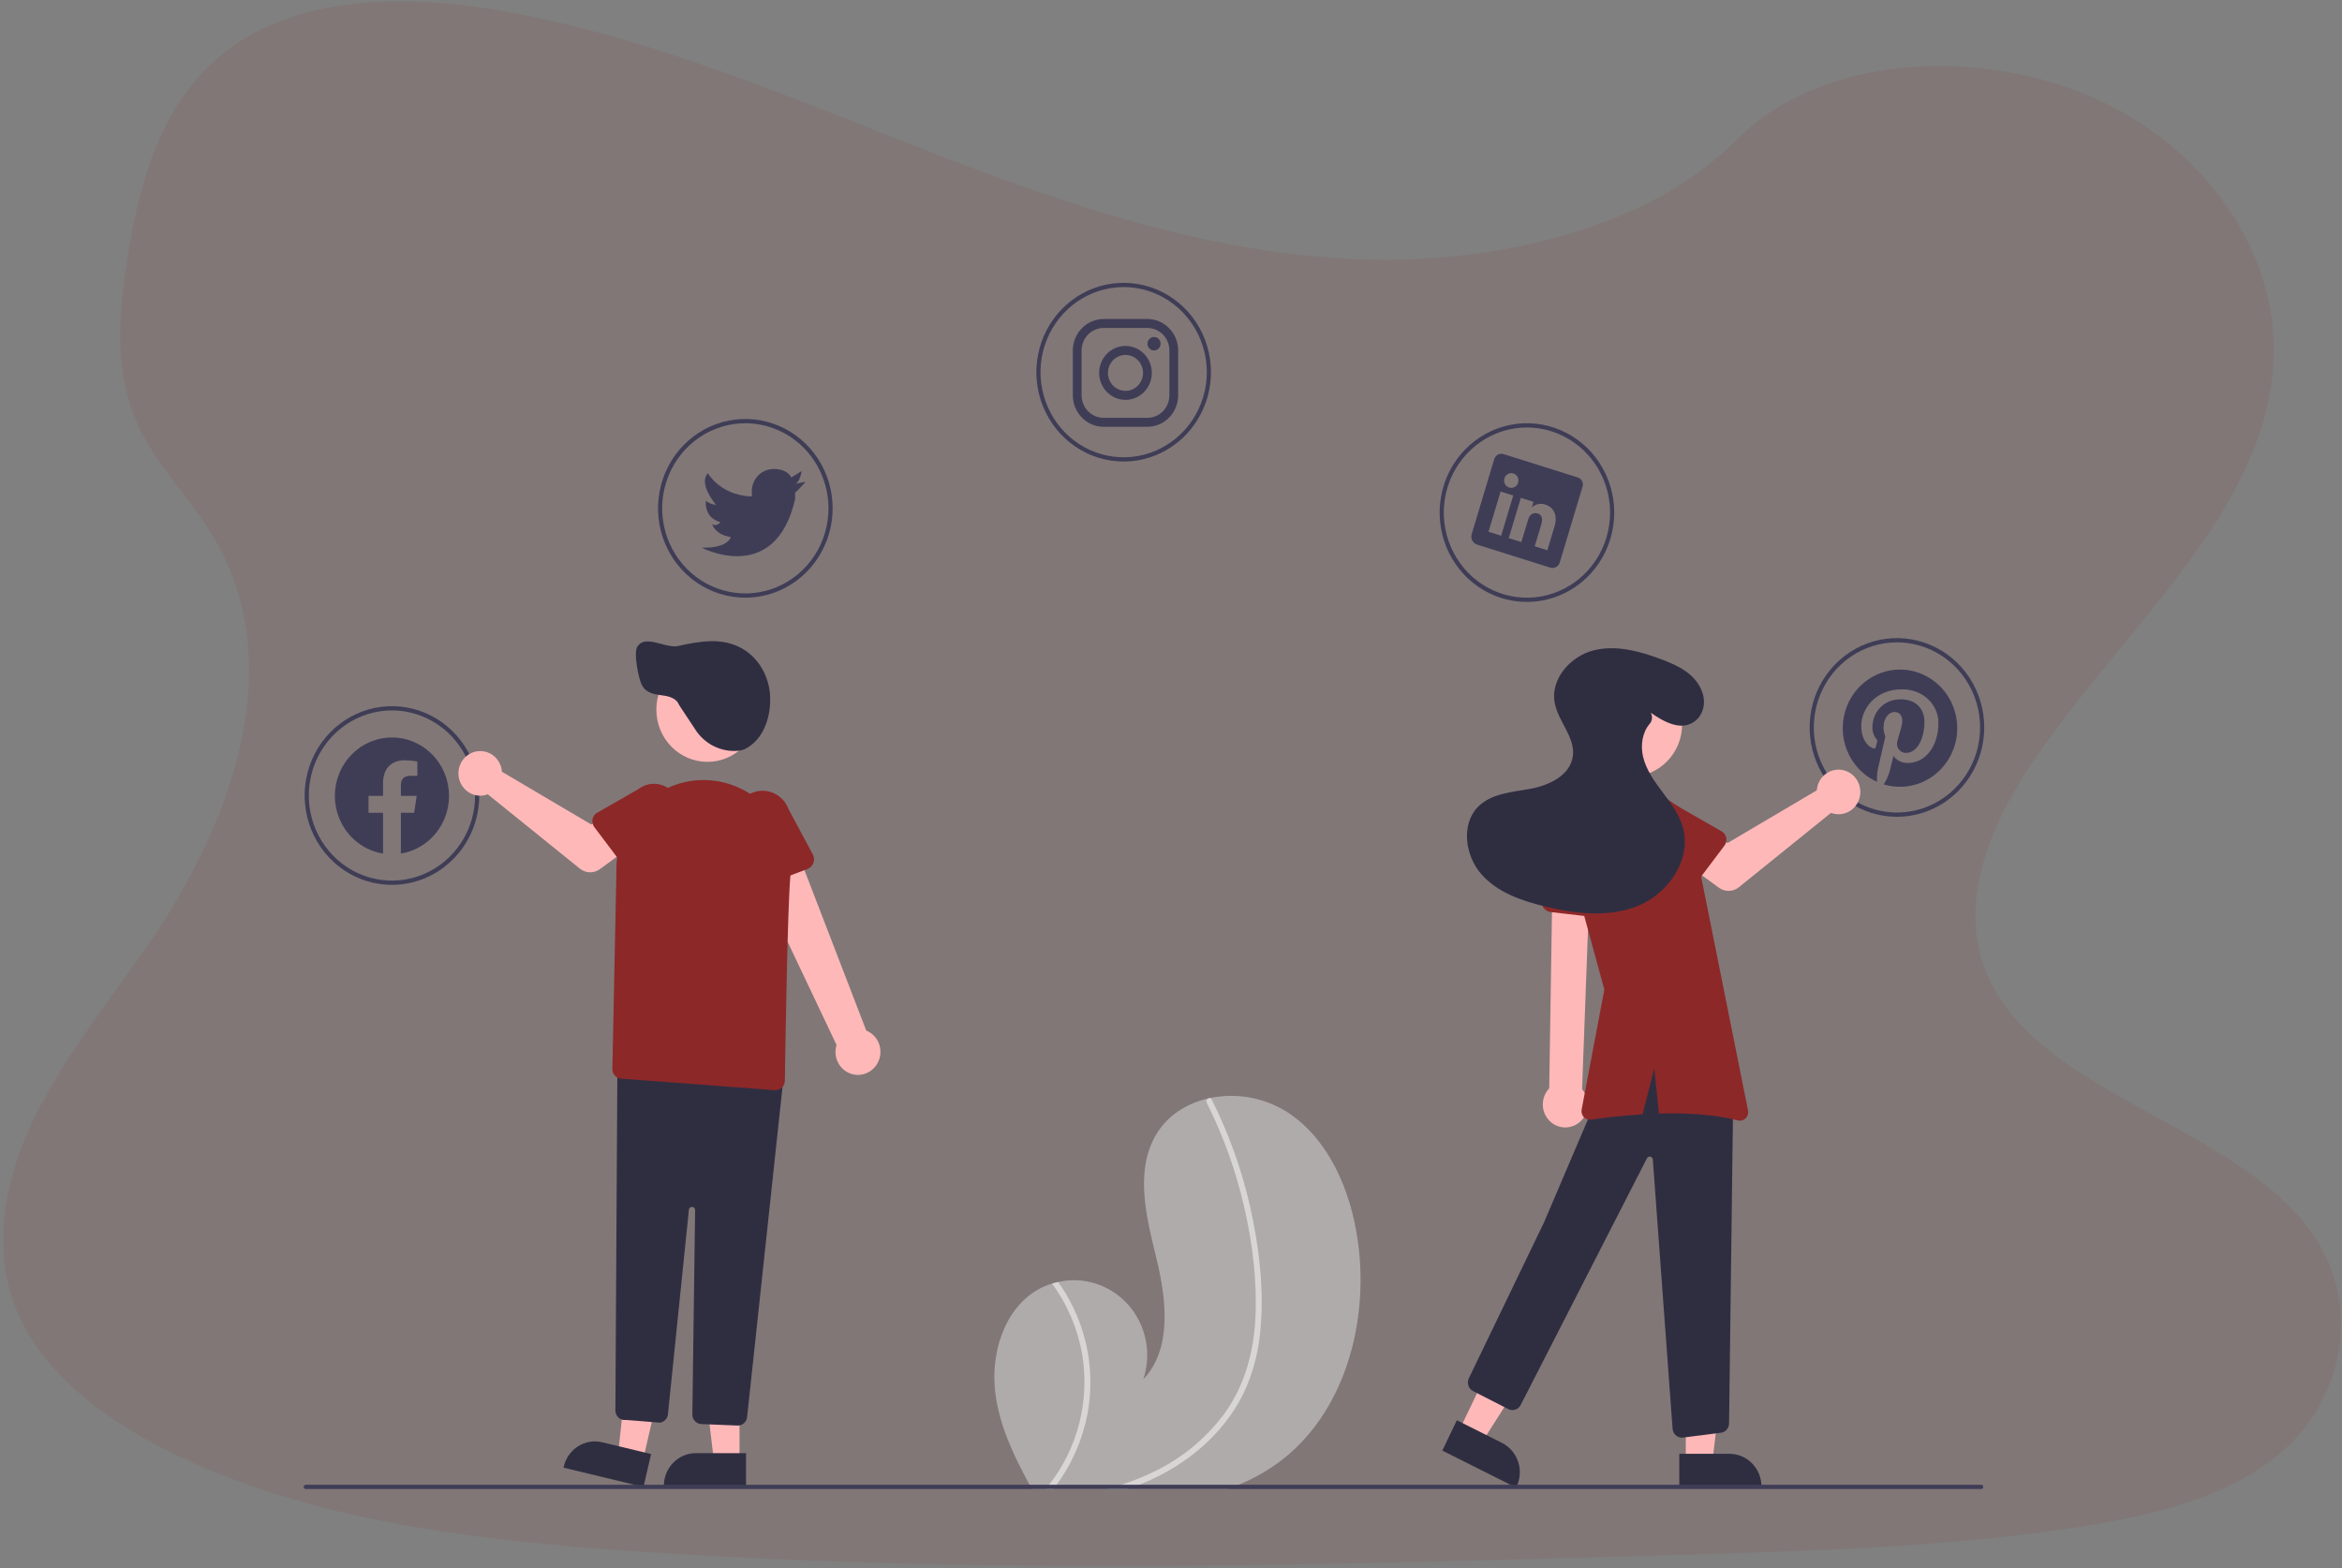 <svg width="563" height="377" viewBox="0 0 563 377" fill="none" xmlns="http://www.w3.org/2000/svg">
<rect x="0" y="0" width="563" height="377" fill="#808080" stroke="none"/>
<path opacity="0.1" d="M327.289 62.347C291.26 61.094 256.947 49.465 224.18 36.739C191.414 24.014 158.96 9.913 123.772 3.172C101.176 -1.165 75.307 -1.777 57.082 10.342C39.546 22.032 33.879 42.156 30.834 60.844C28.541 74.911 27.194 89.707 33.473 102.873C37.837 112.014 45.575 119.696 50.93 128.48C69.562 158.942 56.391 196.507 36.206 226.25C26.743 240.2 15.748 253.527 8.439 268.368C1.13 283.21 -2.249 300.238 4.147 315.386C10.482 330.416 25.585 341.683 41.946 349.621C75.174 365.732 114.314 370.347 152.508 372.958C237.029 378.741 321.995 376.236 406.738 373.731C438.101 372.802 469.598 371.861 500.45 367.012C517.584 364.318 535.27 360.043 547.706 349.755C563.499 336.656 567.413 314.473 556.83 298.051C539.083 270.501 490.029 263.653 477.609 234.088C470.784 217.816 477.793 199.685 487.718 184.594C509.006 152.212 544.683 123.81 546.559 86.796C547.851 61.378 530.7 35.921 504.179 23.891C476.384 11.282 437.834 12.869 417.337 33.739C396.211 55.182 359.103 63.449 327.289 62.347Z" fill="#8D2828"/>
<g clip-path="url(#clip0)">
<path opacity="0.5" d="M307.418 351.566C304.417 353.768 301.163 355.585 297.729 356.977C296.83 357.345 295.925 357.688 295.005 358H248.068C247.878 357.662 247.693 357.32 247.503 356.977C243.695 350.001 240.242 342.753 239.263 334.872C238.089 325.41 241.382 314.694 249.522 310.045C250.588 309.437 251.718 308.953 252.89 308.603C253.375 308.449 253.869 308.327 254.369 308.219C257.42 307.526 260.597 307.677 263.572 308.657C266.548 309.637 269.214 311.41 271.298 313.795C273.382 316.179 274.808 319.089 275.429 322.224C276.05 325.359 275.844 328.607 274.832 331.634C281.733 324.392 280.444 312.649 278.065 302.834C275.682 293.019 272.793 282.094 277.646 273.276C280.339 268.371 285.081 265.328 290.398 264.1C290.563 264.065 290.728 264.029 290.888 263.998C297.227 262.684 303.817 263.866 309.342 267.307C319.516 273.864 324.738 286.308 326.432 298.491C329.166 318.101 323.119 339.981 307.418 351.566Z" fill="#E0E0E0"/>
<path opacity="0.5" d="M258.053 314.469C261.81 322.278 263.009 331.118 261.47 339.679C260.31 345.956 257.752 351.875 253.995 356.977C253.74 357.325 253.48 357.668 253.215 358H251.361C251.646 357.668 251.926 357.325 252.191 356.977C255.603 352.626 258.077 347.586 259.45 342.186C260.823 336.787 261.063 331.151 260.156 325.65C259.08 319.461 256.59 313.62 252.89 308.603C253.375 308.449 253.87 308.327 254.37 308.219C255.777 310.186 257.009 312.278 258.053 314.469V314.469Z" fill="white"/>
<path opacity="0.5" d="M302.956 320.131C302.555 324.456 301.54 328.698 299.943 332.723C298.471 336.286 296.487 339.602 294.056 342.564C289.094 348.676 282.528 353.274 275.397 356.333C274.877 356.558 274.353 356.772 273.823 356.977C272.903 357.345 271.974 357.683 271.04 358H265.978C267.172 357.693 268.361 357.35 269.536 356.977C272.328 356.088 275.052 354.989 277.686 353.688C284.381 350.44 290.194 345.56 294.616 339.475C299.358 332.775 301.452 324.719 301.812 316.53C302.192 307.769 301.077 298.849 299.123 290.323C297.129 281.584 294.097 273.128 290.094 265.144C290.004 264.963 289.986 264.754 290.042 264.56C290.099 264.366 290.227 264.201 290.398 264.1C290.543 264.003 290.718 263.966 290.888 263.998C290.971 264.02 291.049 264.061 291.114 264.117C291.18 264.174 291.233 264.245 291.268 264.325C291.763 265.313 292.247 266.3 292.712 267.297C296.592 275.612 299.451 284.388 301.222 293.423C302.936 302.138 303.855 311.257 302.956 320.131Z" fill="white"/>
<path d="M94.223 212.744C90.072 212.744 86.014 211.484 82.562 209.124C79.111 206.764 76.421 203.409 74.832 199.483C73.244 195.558 72.828 191.239 73.638 187.072C74.448 182.905 76.447 179.077 79.382 176.073C82.317 173.069 86.057 171.023 90.128 170.194C94.199 169.365 98.419 169.791 102.254 171.416C106.089 173.042 109.367 175.796 111.673 179.328C113.98 182.861 115.21 187.014 115.21 191.263C115.204 196.958 112.991 202.418 109.056 206.445C105.122 210.473 99.787 212.738 94.223 212.744V212.744ZM94.223 170.804C90.269 170.804 86.405 172.004 83.118 174.252C79.831 176.5 77.269 179.695 75.756 183.434C74.243 187.172 73.847 191.285 74.618 195.254C75.39 199.223 77.293 202.868 80.089 205.729C82.884 208.59 86.446 210.539 90.323 211.328C94.201 212.118 98.219 211.712 101.872 210.164C105.524 208.616 108.646 205.993 110.842 202.629C113.039 199.265 114.211 195.309 114.211 191.263C114.205 185.839 112.097 180.639 108.35 176.803C104.603 172.968 99.522 170.81 94.223 170.804V170.804Z" fill="#3F3D56"/>
<path d="M179.173 143.697C175.022 143.697 170.964 142.437 167.513 140.076C164.061 137.716 161.371 134.361 159.783 130.436C158.194 126.511 157.779 122.191 158.588 118.024C159.398 113.857 161.397 110.03 164.332 107.025C167.267 104.021 171.007 101.975 175.078 101.146C179.15 100.318 183.37 100.743 187.205 102.369C191.04 103.995 194.317 106.748 196.624 110.281C198.93 113.813 200.161 117.967 200.161 122.215C200.154 127.91 197.941 133.371 194.007 137.398C190.072 141.425 184.737 143.69 179.173 143.697ZM179.173 101.757C175.22 101.757 171.355 102.956 168.068 105.204C164.781 107.453 162.219 110.648 160.706 114.386C159.193 118.124 158.797 122.238 159.569 126.206C160.34 130.175 162.244 133.82 165.039 136.682C167.834 139.543 171.396 141.491 175.273 142.281C179.151 143.07 183.17 142.665 186.822 141.116C190.475 139.568 193.596 136.946 195.793 133.581C197.989 130.217 199.161 126.261 199.161 122.215C199.155 116.791 197.047 111.591 193.3 107.756C189.553 103.92 184.472 101.763 179.173 101.757V101.757Z" fill="#3F3D56"/>
<path d="M270.12 110.963C265.969 110.963 261.911 109.703 258.46 107.343C255.009 104.982 252.318 101.627 250.73 97.702C249.141 93.777 248.726 89.458 249.536 85.291C250.345 81.124 252.344 77.296 255.28 74.292C258.215 71.287 261.954 69.242 266.026 68.413C270.097 67.584 274.317 68.009 278.152 69.635C281.987 71.261 285.265 74.014 287.571 77.547C289.877 81.08 291.108 85.233 291.108 89.481C291.102 95.177 288.888 100.637 284.954 104.664C281.019 108.691 275.685 110.957 270.12 110.963ZM270.12 69.023C266.167 69.023 262.302 70.223 259.015 72.471C255.728 74.719 253.166 77.914 251.653 81.652C250.14 85.391 249.745 89.504 250.516 93.473C251.287 97.441 253.191 101.087 255.986 103.948C258.782 106.809 262.343 108.758 266.221 109.547C270.098 110.336 274.117 109.931 277.769 108.383C281.422 106.834 284.544 104.212 286.74 100.848C288.936 97.483 290.109 93.528 290.109 89.481C290.103 84.057 287.995 78.857 284.247 75.022C280.5 71.186 275.42 69.029 270.12 69.023V69.023Z" fill="#3F3D56"/>
<path d="M367.064 144.72C362.913 144.72 358.855 143.46 355.404 141.099C351.952 138.739 349.262 135.384 347.674 131.459C346.085 127.533 345.67 123.214 346.479 119.047C347.289 114.88 349.288 111.053 352.223 108.048C355.159 105.044 358.898 102.998 362.969 102.169C367.041 101.341 371.261 101.766 375.096 103.392C378.931 105.018 382.209 107.771 384.515 111.304C386.821 114.836 388.052 118.989 388.052 123.238C388.045 128.933 385.832 134.394 381.898 138.421C377.963 142.448 372.628 144.713 367.064 144.72V144.72ZM367.064 102.78C363.111 102.78 359.246 103.979 355.959 106.227C352.672 108.475 350.11 111.671 348.597 115.409C347.084 119.147 346.688 123.261 347.46 127.229C348.231 131.198 350.135 134.843 352.93 137.704C355.725 140.566 359.287 142.514 363.164 143.304C367.042 144.093 371.061 143.688 374.713 142.139C378.366 140.591 381.487 137.969 383.684 134.604C385.88 131.24 387.052 127.284 387.052 123.238C387.046 117.814 384.939 112.614 381.191 108.778C377.444 104.943 372.363 102.786 367.064 102.78V102.78Z" fill="#3F3D56"/>
<path d="M456.012 196.377C451.861 196.377 447.803 195.118 444.352 192.757C440.901 190.397 438.211 187.042 436.622 183.117C435.034 179.191 434.618 174.872 435.428 170.705C436.238 166.538 438.236 162.71 441.172 159.706C444.107 156.702 447.846 154.656 451.918 153.827C455.989 152.998 460.209 153.424 464.044 155.05C467.879 156.676 471.157 159.429 473.463 162.961C475.769 166.494 477 170.647 477 174.896C476.994 180.591 474.781 186.051 470.846 190.079C466.911 194.106 461.577 196.371 456.012 196.377V196.377ZM456.012 154.437C452.059 154.437 448.194 155.637 444.907 157.885C441.62 160.133 439.058 163.328 437.545 167.067C436.032 170.805 435.637 174.919 436.408 178.887C437.179 182.856 439.083 186.501 441.878 189.362C444.674 192.224 448.235 194.172 452.113 194.961C455.99 195.751 460.009 195.346 463.661 193.797C467.314 192.249 470.436 189.626 472.632 186.262C474.828 182.898 476.001 178.942 476.001 174.896C475.995 169.472 473.887 164.272 470.14 160.436C466.392 156.601 461.312 154.444 456.012 154.437V154.437Z" fill="#3F3D56"/>
<path d="M191.166 116.332L193.665 115.821C193.665 115.821 191.566 118.225 191.166 118.378C191.129 118.889 191.129 119.402 191.166 119.912C186.369 140.985 168.679 131.676 168.679 131.676C175.125 131.83 175.675 129.119 175.675 129.119C171.927 128.556 171.178 126.05 171.178 126.05C171.514 126.232 171.904 126.28 172.273 126.185C172.642 126.091 172.963 125.861 173.177 125.539C169.129 124.464 169.679 120.424 169.679 120.424C170.4 120.957 171.243 121.292 172.127 121.396C171.677 120.833 167.88 116.179 170.178 113.775C170.178 113.775 172.977 118.889 180.322 119.35L180.822 119.248C180.737 118.879 180.704 118.5 180.722 118.122C180.722 116.698 181.275 115.332 182.259 114.325C183.243 113.318 184.578 112.752 185.969 112.752C189.467 112.752 190.217 114.798 190.217 114.798L192.715 113.263C192.665 113.263 192.415 115.821 191.166 116.332Z" fill="#3F3D56"/>
<path d="M350.738 344.003L356.24 346.763L369.258 326.359L361.139 322.285L350.738 344.003Z" fill="#FFB8B8"/>
<path d="M350.215 341.461L361.049 346.896L361.049 346.896C361.956 347.351 362.766 347.984 363.434 348.76C364.101 349.535 364.613 350.437 364.94 351.415C365.266 352.393 365.402 353.427 365.338 354.458C365.274 355.49 365.013 356.498 364.568 357.426L364.459 357.656L346.721 348.757L350.215 341.461Z" fill="#2F2E41"/>
<path d="M405.253 353.623L411.38 353.623L414.294 329.437H405.252L405.253 353.623Z" fill="#FFB8B8"/>
<path d="M403.69 349.53L415.755 349.53H415.756C416.766 349.53 417.765 349.733 418.698 350.129C419.631 350.524 420.479 351.104 421.193 351.835C421.907 352.565 422.473 353.433 422.859 354.388C423.246 355.343 423.445 356.366 423.445 357.399V357.655L403.691 357.656L403.69 349.53Z" fill="#2F2E41"/>
<path d="M392.094 186.705C398.873 186.705 404.368 181.081 404.368 174.143C404.368 167.205 398.873 161.581 392.094 161.581C385.316 161.581 379.821 167.205 379.821 174.143C379.821 181.081 385.316 186.705 392.094 186.705Z" fill="#FFB8B8"/>
<path d="M404.316 345.646C403.737 345.645 403.18 345.416 402.762 345.006C402.344 344.596 402.097 344.037 402.072 343.445L397.328 278.816C397.322 278.646 397.262 278.483 397.157 278.353C397.052 278.222 396.907 278.131 396.746 278.093C396.584 278.055 396.415 278.073 396.265 278.144C396.114 278.215 395.991 278.335 395.914 278.485L365.566 337.785C365.291 338.317 364.824 338.718 364.264 338.903C363.704 339.088 363.096 339.042 362.569 338.776L354.109 334.446C353.578 334.173 353.174 333.697 352.985 333.12C352.795 332.544 352.836 331.915 353.098 331.369L371.207 293.811L383.201 265.678C387.831 256.344 392.747 251.534 398.231 250.973C403.856 250.398 409.864 254.357 416.601 263.078L416.656 263.149L416.655 263.24L415.655 342.188C415.657 342.761 415.448 343.315 415.071 343.738C414.693 344.162 414.174 344.425 413.616 344.476L404.536 345.635C404.462 345.642 404.389 345.646 404.316 345.646Z" fill="#2F2E41"/>
<path d="M379.14 270.222C379.808 269.8 380.377 269.233 380.808 268.562C381.239 267.89 381.521 267.131 381.634 266.336C381.746 265.541 381.688 264.73 381.461 263.961C381.235 263.192 380.847 262.483 380.324 261.884L382.174 211.834L373.18 212.982L372.421 261.673C371.496 262.639 370.95 263.918 370.885 265.269C370.821 266.62 371.243 267.948 372.071 269.002C372.899 270.055 374.076 270.762 375.379 270.986C376.682 271.211 378.02 270.939 379.14 270.222V270.222Z" fill="#FFB8B8"/>
<path d="M384.83 220.683L372.751 219.278C372.407 219.238 372.076 219.123 371.78 218.94C371.484 218.757 371.229 218.511 371.034 218.219C370.839 217.926 370.708 217.594 370.65 217.245C370.592 216.896 370.608 216.539 370.697 216.197L373.815 204.209C374.025 202.411 374.923 200.771 376.313 199.649C377.702 198.527 379.469 198.015 381.227 198.225C382.985 198.435 384.59 199.349 385.689 200.768C386.789 202.187 387.295 203.994 387.095 205.794L387.507 218.152C387.519 218.506 387.456 218.858 387.323 219.185C387.19 219.511 386.989 219.805 386.735 220.045C386.481 220.285 386.179 220.467 385.851 220.577C385.522 220.687 385.174 220.723 384.83 220.683V220.683Z" fill="#8D2828"/>
<path d="M436.863 189.177C436.802 189.453 436.762 189.733 436.743 190.016L415.277 202.691L410.059 199.617L404.497 207.07L413.217 213.431C413.922 213.945 414.77 214.211 415.635 214.19C416.5 214.168 417.334 213.86 418.013 213.312L440.149 195.438C441.148 195.816 442.236 195.875 443.268 195.605C444.3 195.335 445.227 194.75 445.927 193.928C446.626 193.105 447.064 192.085 447.183 191.001C447.301 189.918 447.095 188.823 446.591 187.862C446.087 186.902 445.309 186.121 444.361 185.624C443.413 185.127 442.339 184.938 441.283 185.08C440.227 185.223 439.239 185.691 438.449 186.423C437.659 187.155 437.106 188.116 436.863 189.177V189.177Z" fill="#FFB8B8"/>
<path d="M414.559 203.291L407.621 212.495C407.424 212.756 407.174 212.972 406.888 213.126C406.602 213.28 406.287 213.369 405.964 213.387C405.641 213.405 405.319 213.351 405.018 213.23C404.717 213.109 404.446 212.923 404.221 212.685L396.367 204.337C395.063 203.297 394.215 201.768 394.011 200.089C393.806 198.409 394.26 196.714 395.274 195.377C396.289 194.04 397.78 193.169 399.42 192.956C401.061 192.742 402.718 193.204 404.026 194.239L413.877 199.877C414.159 200.038 414.404 200.26 414.594 200.527C414.785 200.794 414.917 201.1 414.982 201.424C415.047 201.748 415.043 202.083 414.97 202.405C414.897 202.727 414.757 203.029 414.559 203.291H414.559Z" fill="#8D2828"/>
<path d="M420.219 266.992L406.9 200.589C406.267 197.433 404.463 194.651 401.868 192.827C399.272 191.004 396.088 190.281 392.983 190.811L388.541 191.569C386.998 191.832 385.52 192.403 384.193 193.251C382.866 194.099 381.715 195.206 380.805 196.508V196.508C379.361 198.579 378.387 200.954 377.957 203.46C377.527 205.965 377.651 208.538 378.32 210.988L385.672 237.919L380.216 266.772C380.155 267.092 380.17 267.422 380.259 267.735C380.348 268.048 380.509 268.335 380.729 268.571C380.948 268.807 381.22 268.986 381.521 269.093C381.821 269.2 382.143 269.232 382.458 269.186C385.19 268.786 389.692 268.215 394.864 267.904L397.665 256.843L398.805 267.728C405.157 267.546 412.053 267.865 417.742 269.378C418.071 269.468 418.417 269.47 418.748 269.385C419.078 269.3 419.381 269.13 419.629 268.891C419.878 268.652 420.062 268.352 420.165 268.02C420.268 267.687 420.287 267.334 420.219 266.992Z" fill="#8D2828"/>
<path d="M396.817 171.348C399.971 173.558 404.113 175.83 407.335 173.476C409.45 171.931 410.117 169.07 409.259 166.559C407.716 162.043 403.478 160.055 399.425 158.532C394.155 156.551 388.418 154.975 382.979 156.393C377.539 157.812 372.732 163.203 373.714 168.859C374.503 173.408 378.696 177.194 378.101 181.774C377.502 186.383 372.437 188.809 367.966 189.633C363.495 190.457 358.491 190.722 355.278 194.009C351.179 198.202 352.202 205.697 356.059 210.125C359.917 214.552 365.737 216.559 371.377 217.923C378.85 219.731 386.933 220.681 394.03 217.681C401.128 214.681 406.651 206.606 404.595 199.033C403.726 195.835 401.68 193.131 399.703 190.5C397.726 187.868 395.724 185.116 394.97 181.887C394.341 179.196 394.807 176.072 396.55 174.054C396.867 173.701 397.066 173.254 397.12 172.777C397.173 172.301 397.078 171.819 396.847 171.401L396.817 171.348Z" fill="#2F2E41"/>
<path d="M275.836 78.855C277.235 78.859 278.574 79.429 279.563 80.441C280.551 81.453 281.108 82.824 281.113 84.255V95.054C281.108 96.485 280.551 97.856 279.563 98.868C278.574 99.88 277.235 100.45 275.836 100.455H265.285C263.887 100.45 262.548 99.88 261.559 98.868C260.57 97.856 260.013 96.485 260.009 95.054V84.255C260.013 82.824 260.57 81.453 261.559 80.441C262.548 79.429 263.887 78.859 265.285 78.855H275.836V78.855ZM275.836 76.695H265.285C263.328 76.701 261.453 77.499 260.069 78.916C258.685 80.332 257.905 82.252 257.899 84.255V95.054C257.905 97.058 258.685 98.977 260.069 100.394C261.453 101.81 263.328 102.609 265.285 102.614H275.836C277.794 102.609 279.669 101.81 281.053 100.394C282.437 98.977 283.217 97.058 283.223 95.054V84.255C283.217 82.252 282.437 80.332 281.053 78.916C279.669 77.499 277.794 76.701 275.836 76.695V76.695Z" fill="#3F3D56"/>
<path d="M277.419 84.255C277.001 84.254 276.6 84.083 276.304 83.78C276.009 83.476 275.843 83.065 275.843 82.637C275.844 82.208 276.01 81.798 276.306 81.495C276.603 81.192 277.004 81.022 277.423 81.022C277.841 81.022 278.243 81.192 278.539 81.495C278.835 81.798 279.002 82.208 279.002 82.637C279.002 83.065 278.837 83.476 278.541 83.78C278.246 84.083 277.845 84.254 277.426 84.255C277.424 84.255 277.421 84.255 277.419 84.255Z" fill="#3F3D56"/>
<path d="M270.561 85.335C271.396 85.335 272.212 85.588 272.906 86.063C273.6 86.537 274.141 87.212 274.46 88.001C274.78 88.791 274.864 89.659 274.701 90.498C274.538 91.335 274.136 92.105 273.546 92.709C272.955 93.314 272.203 93.725 271.384 93.892C270.566 94.058 269.717 93.973 268.946 93.646C268.174 93.319 267.515 92.765 267.051 92.055C266.588 91.344 266.34 90.509 266.34 89.655C266.34 88.509 266.785 87.41 267.576 86.6C268.368 85.79 269.442 85.335 270.561 85.335V85.335ZM270.561 83.175C269.309 83.175 268.085 83.555 267.044 84.267C266.003 84.979 265.191 85.991 264.712 87.175C264.233 88.359 264.107 89.662 264.352 90.919C264.596 92.176 265.199 93.33 266.084 94.237C266.97 95.143 268.098 95.76 269.326 96.01C270.554 96.26 271.827 96.132 272.984 95.641C274.141 95.151 275.129 94.32 275.825 93.255C276.521 92.189 276.892 90.936 276.892 89.655C276.892 87.936 276.225 86.288 275.038 85.073C273.85 83.858 272.24 83.175 270.561 83.175V83.175Z" fill="#3F3D56"/>
<path d="M154.537 351.213L148.574 349.775L151.155 325.55L159.956 327.672L154.537 351.213Z" fill="#FFB8B8"/>
<path d="M154.696 357.496L135.468 352.86L135.526 352.611C135.757 351.605 136.18 350.656 136.77 349.817C137.36 348.978 138.105 348.267 138.964 347.723C139.823 347.179 140.778 346.814 141.774 346.648C142.771 346.482 143.79 346.519 144.772 346.755L144.773 346.756L156.516 349.587L154.696 357.496Z" fill="#2F2E41"/>
<path d="M177.774 351.418H171.648L168.733 327.232L177.775 327.232L177.774 351.418Z" fill="#FFB8B8"/>
<path d="M179.336 357.496L159.583 357.496V357.24C159.583 356.206 159.781 355.183 160.168 354.228C160.554 353.274 161.121 352.406 161.834 351.675C162.548 350.945 163.396 350.365 164.329 349.969C165.262 349.574 166.262 349.37 167.271 349.37H167.272L179.337 349.371L179.336 357.496Z" fill="#2F2E41"/>
<path d="M210.862 255.766C211.272 255.082 211.531 254.313 211.619 253.515C211.708 252.717 211.625 251.909 211.376 251.147C211.126 250.386 210.717 249.689 210.176 249.107C209.635 248.525 208.976 248.071 208.246 247.778L190.309 201.223L180.33 207.424L201.099 251.236C200.699 252.525 200.775 253.919 201.312 255.155C201.849 256.39 202.811 257.381 204.014 257.939C205.217 258.498 206.579 258.585 207.841 258.185C209.103 257.784 210.178 256.924 210.862 255.766V255.766Z" fill="#FFB8B8"/>
<path d="M194.121 208.922L182.72 213.242C182.396 213.365 182.049 213.414 181.704 213.388C181.359 213.361 181.024 213.259 180.721 213.088C180.419 212.917 180.155 212.681 179.95 212.396C179.744 212.112 179.6 211.785 179.529 211.439L177.033 199.3C176.428 197.597 176.507 195.719 177.254 194.077C178 192.434 179.352 191.162 181.013 190.538C182.674 189.914 184.51 189.99 186.116 190.749C187.723 191.508 188.97 192.888 189.584 194.587L195.396 205.427C195.562 205.738 195.661 206.081 195.686 206.434C195.711 206.787 195.661 207.142 195.54 207.473C195.419 207.805 195.23 208.106 194.985 208.356C194.74 208.606 194.445 208.799 194.121 208.922V208.922Z" fill="#8D2828"/>
<path d="M177.367 342.736C177.337 342.736 177.307 342.735 177.277 342.734L168.594 342.378C168.007 342.358 167.451 342.102 167.047 341.665C166.644 341.229 166.424 340.648 166.435 340.047L167.101 290.946C167.104 290.749 167.032 290.558 166.901 290.413C166.77 290.268 166.589 290.181 166.396 290.169C166.204 290.158 166.014 290.223 165.867 290.35C165.72 290.478 165.626 290.659 165.606 290.855L160.569 340.01C160.516 340.51 160.306 340.98 159.969 341.346C159.632 341.713 159.187 341.956 158.702 342.04L158.672 342.045L150.52 341.39C150.199 341.44 149.87 341.418 149.558 341.326C149.246 341.234 148.957 341.073 148.711 340.856C148.465 340.638 148.268 340.369 148.134 340.066C147.999 339.763 147.931 339.434 147.933 339.101L148.42 255.845L188.422 258.436L179.602 340.685C179.54 341.248 179.278 341.768 178.866 342.146C178.454 342.524 177.921 342.734 177.367 342.736V342.736Z" fill="#2F2E41"/>
<path d="M170.055 183.166C176.834 183.166 182.328 177.542 182.328 170.604C182.328 163.666 176.834 158.042 170.055 158.042C163.277 158.042 157.782 163.666 157.782 170.604C157.782 177.542 163.277 183.166 170.055 183.166Z" fill="#FFB8B8"/>
<path d="M186.433 262.102C186.377 262.102 186.32 262.1 186.263 262.096L149.293 259.328C148.718 259.285 148.181 259.018 147.793 258.581C147.406 258.145 147.196 257.573 147.209 256.984L148.183 209.466C148.118 206.551 148.635 203.652 149.702 200.948C150.769 198.244 152.363 195.791 154.389 193.74C156.414 191.688 158.827 190.081 161.48 189.017C164.133 187.953 166.97 187.455 169.817 187.552C172.665 187.649 175.464 188.34 178.041 189.582C180.619 190.824 182.922 192.592 184.81 194.777C186.697 196.962 188.129 199.518 189.018 202.289C189.906 205.059 190.233 207.987 189.979 210.891C189.332 218.215 188.818 250.208 188.676 259.839C188.667 260.442 188.426 261.017 188.007 261.44C187.587 261.864 187.022 262.101 186.433 262.102V262.102Z" fill="#8D2828"/>
<path d="M120.549 184.712C120.61 184.988 120.65 185.268 120.668 185.551L142.135 198.226L147.352 195.151L152.915 202.605L144.194 208.966C143.49 209.48 142.642 209.746 141.777 209.724C140.912 209.703 140.077 209.395 139.398 208.846L117.263 190.973C116.264 191.351 115.176 191.409 114.144 191.14C113.112 190.87 112.184 190.285 111.485 189.463C110.786 188.64 110.348 187.619 110.229 186.536C110.11 185.452 110.317 184.358 110.821 183.397C111.325 182.437 112.103 181.656 113.051 181.159C113.999 180.662 115.072 180.472 116.128 180.615C117.184 180.758 118.173 181.226 118.963 181.958C119.752 182.69 120.305 183.65 120.549 184.712V184.712Z" fill="#FFB8B8"/>
<path d="M142.43 196.959C142.494 196.635 142.626 196.329 142.817 196.062C143.008 195.795 143.253 195.573 143.535 195.412L153.385 189.774C154.694 188.741 156.35 188.281 157.99 188.495C159.629 188.709 161.119 189.579 162.133 190.916C163.146 192.252 163.601 193.945 163.397 195.624C163.193 197.303 162.347 198.831 161.044 199.872L153.19 208.22C152.966 208.458 152.694 208.644 152.394 208.765C152.093 208.886 151.77 208.94 151.447 208.921C151.125 208.903 150.81 208.814 150.524 208.66C150.238 208.506 149.988 208.291 149.79 208.029L142.852 198.826C142.655 198.564 142.515 198.262 142.442 197.94C142.369 197.617 142.365 197.283 142.43 196.959V196.959Z" fill="#8D2828"/>
<path d="M176.398 180.55C174.509 180.535 172.654 180.031 171.007 179.085C169.36 178.138 167.974 176.78 166.979 175.136C166.871 174.963 166.28 174.075 165.596 173.047C163.674 170.158 163.223 169.471 163.185 169.37C162.665 167.996 161.014 167.466 159.721 167.263C159.479 167.225 159.234 167.191 158.989 167.157C157.167 166.907 155.284 166.649 154.251 164.6C153.493 163.096 152.254 156.972 153.206 155.475C154.399 153.598 156.689 154.208 158.904 154.798C160.322 155.174 161.787 155.564 162.955 155.316C168.016 154.238 173.753 153.016 178.82 156.174C182.852 158.687 185.278 163.433 185.15 168.56C185.012 174.066 182.666 178.412 178.874 180.186L178.084 180.421L177.64 180.477C177.228 180.525 176.813 180.55 176.398 180.55V180.55Z" fill="#2F2E41"/>
<path d="M456.747 160.983C453.587 160.984 450.523 162.097 448.07 164.137C445.617 166.176 443.925 169.017 443.277 172.183C442.629 175.349 443.065 178.647 444.512 181.522C445.959 184.398 448.329 186.676 451.224 187.974C451.166 186.891 451.246 185.804 451.463 184.742C451.727 183.597 453.233 177.063 453.233 177.063C452.932 176.362 452.781 175.603 452.79 174.837C452.79 172.75 453.97 171.19 455.445 171.19C456.698 171.19 457.3 172.152 457.3 173.303C457.3 174.592 456.495 176.516 456.084 178.302C456.002 178.633 455.997 178.979 456.069 179.312C456.142 179.645 456.29 179.956 456.502 180.22C456.713 180.484 456.983 180.693 457.288 180.831C457.593 180.968 457.926 181.031 458.259 181.013C460.864 181.013 462.621 177.585 462.621 173.523C462.621 170.435 460.587 168.127 456.895 168.127C452.723 168.127 450.118 171.316 450.118 174.875C450.077 175.879 450.401 176.862 451.027 177.636C451.137 177.729 451.215 177.855 451.25 177.996C451.286 178.137 451.276 178.286 451.224 178.422C451.156 178.68 451.009 179.302 450.941 179.554C450.929 179.63 450.9 179.702 450.855 179.764C450.811 179.826 450.753 179.877 450.685 179.911C450.618 179.945 450.544 179.963 450.469 179.962C450.393 179.961 450.319 179.942 450.253 179.906C448.33 179.101 447.433 176.95 447.433 174.523C447.433 170.523 450.732 165.725 457.269 165.725C462.523 165.725 465.982 169.618 465.982 173.793C465.982 179.321 462.977 183.446 458.554 183.446C457.067 183.446 455.672 182.623 455.193 181.692C455.193 181.692 454.394 184.937 454.222 185.566C453.904 186.634 453.439 187.651 452.84 188.584C454.732 189.157 456.724 189.305 458.678 189.021C460.632 188.736 462.503 188.025 464.165 186.935C465.827 185.845 467.24 184.402 468.31 182.704C469.379 181.006 470.078 179.092 470.362 177.093C470.645 175.094 470.504 173.055 469.95 171.116C469.396 169.177 468.441 167.383 467.149 165.855C465.858 164.327 464.261 163.102 462.466 162.261C460.671 161.42 458.721 160.985 456.747 160.983V160.983Z" fill="#3F3D56"/>
<path d="M379.245 114.782L361.543 109.208C361.319 109.125 361.081 109.088 360.843 109.099C360.605 109.111 360.371 109.17 360.156 109.274C359.94 109.378 359.747 109.525 359.587 109.706C359.426 109.887 359.303 110.098 359.223 110.328L353.765 128.486C353.63 128.979 353.685 129.505 353.918 129.957C354.151 130.41 354.545 130.753 355.018 130.917L372.714 136.49C373.186 136.618 373.687 136.551 374.111 136.303C374.534 136.055 374.844 135.646 374.975 135.165L380.433 117.007C380.505 116.781 380.531 116.543 380.51 116.306C380.489 116.07 380.42 115.84 380.309 115.632C380.198 115.423 380.046 115.24 379.863 115.094C379.68 114.948 379.47 114.842 379.245 114.782ZM360.866 128.803L357.828 127.847L360.734 118.177L363.773 119.133L360.866 128.803ZM362.801 117.218L362.779 117.211C362.343 117.07 361.979 116.758 361.767 116.344C361.555 115.929 361.512 115.445 361.648 114.998C361.784 114.551 362.087 114.177 362.492 113.959C362.896 113.74 363.369 113.695 363.806 113.833C364.244 113.97 364.61 114.28 364.824 114.693C365.039 115.107 365.085 115.59 364.952 116.038C364.819 116.486 364.518 116.862 364.114 117.083C363.711 117.304 363.239 117.353 362.801 117.218V117.218ZM371.972 132.3L368.933 131.344L370.522 126.056C370.903 124.789 370.721 123.785 369.622 123.439C369.277 123.333 368.909 123.34 368.568 123.457C368.227 123.575 367.93 123.798 367.719 124.096C367.564 124.316 367.45 124.564 367.384 124.827L365.728 130.334L362.69 129.378L365.596 119.708L368.635 120.664L368.23 122.01C368.654 121.607 369.176 121.329 369.742 121.204C370.307 121.079 370.895 121.113 371.443 121.301C373.438 121.929 374.542 123.75 373.67 126.651L371.972 132.3Z" fill="#3F3D56"/>
<path fill-rule="evenodd" clip-rule="evenodd" d="M107.943 191.347C107.942 188.664 107.19 186.036 105.777 183.776C104.363 181.517 102.346 179.719 99.964 178.596C97.583 177.473 94.937 177.071 92.34 177.44C89.743 177.808 87.303 178.93 85.31 180.673C83.317 182.416 81.853 184.708 81.093 187.276C80.332 189.844 80.306 192.581 81.018 195.164C81.73 197.747 83.151 200.066 85.111 201.849C87.071 203.631 89.489 204.801 92.079 205.22V195.408H88.594V191.347H92.079V188.253C92.079 184.734 94.128 182.788 97.261 182.788C98.29 182.803 99.317 182.895 100.333 183.063V186.519H98.602C96.899 186.519 96.366 187.601 96.366 188.713V191.348H100.171L99.563 195.408H96.366V205.221C99.593 204.698 102.532 203.013 104.655 200.47C106.777 197.927 107.943 194.692 107.943 191.347L107.943 191.347Z" fill="#3F3D56"/>
<path d="M476.765 357.489C476.765 357.624 476.712 357.754 476.618 357.85C476.525 357.946 476.398 358 476.266 358H73.5C73.367 358 73.24 357.946 73.146 357.85C73.053 357.754 73 357.624 73 357.489C73 357.353 73.053 357.223 73.146 357.127C73.24 357.031 73.367 356.977 73.5 356.977H476.266C476.398 356.977 476.525 357.031 476.618 357.127C476.712 357.223 476.765 357.353 476.765 357.489V357.489Z" fill="#3F3D56"/>
</g>
<defs>
<clipPath id="clip0">
<rect width="404" height="290" fill="white" transform="translate(73 68)"/>
</clipPath>
</defs>
</svg>
